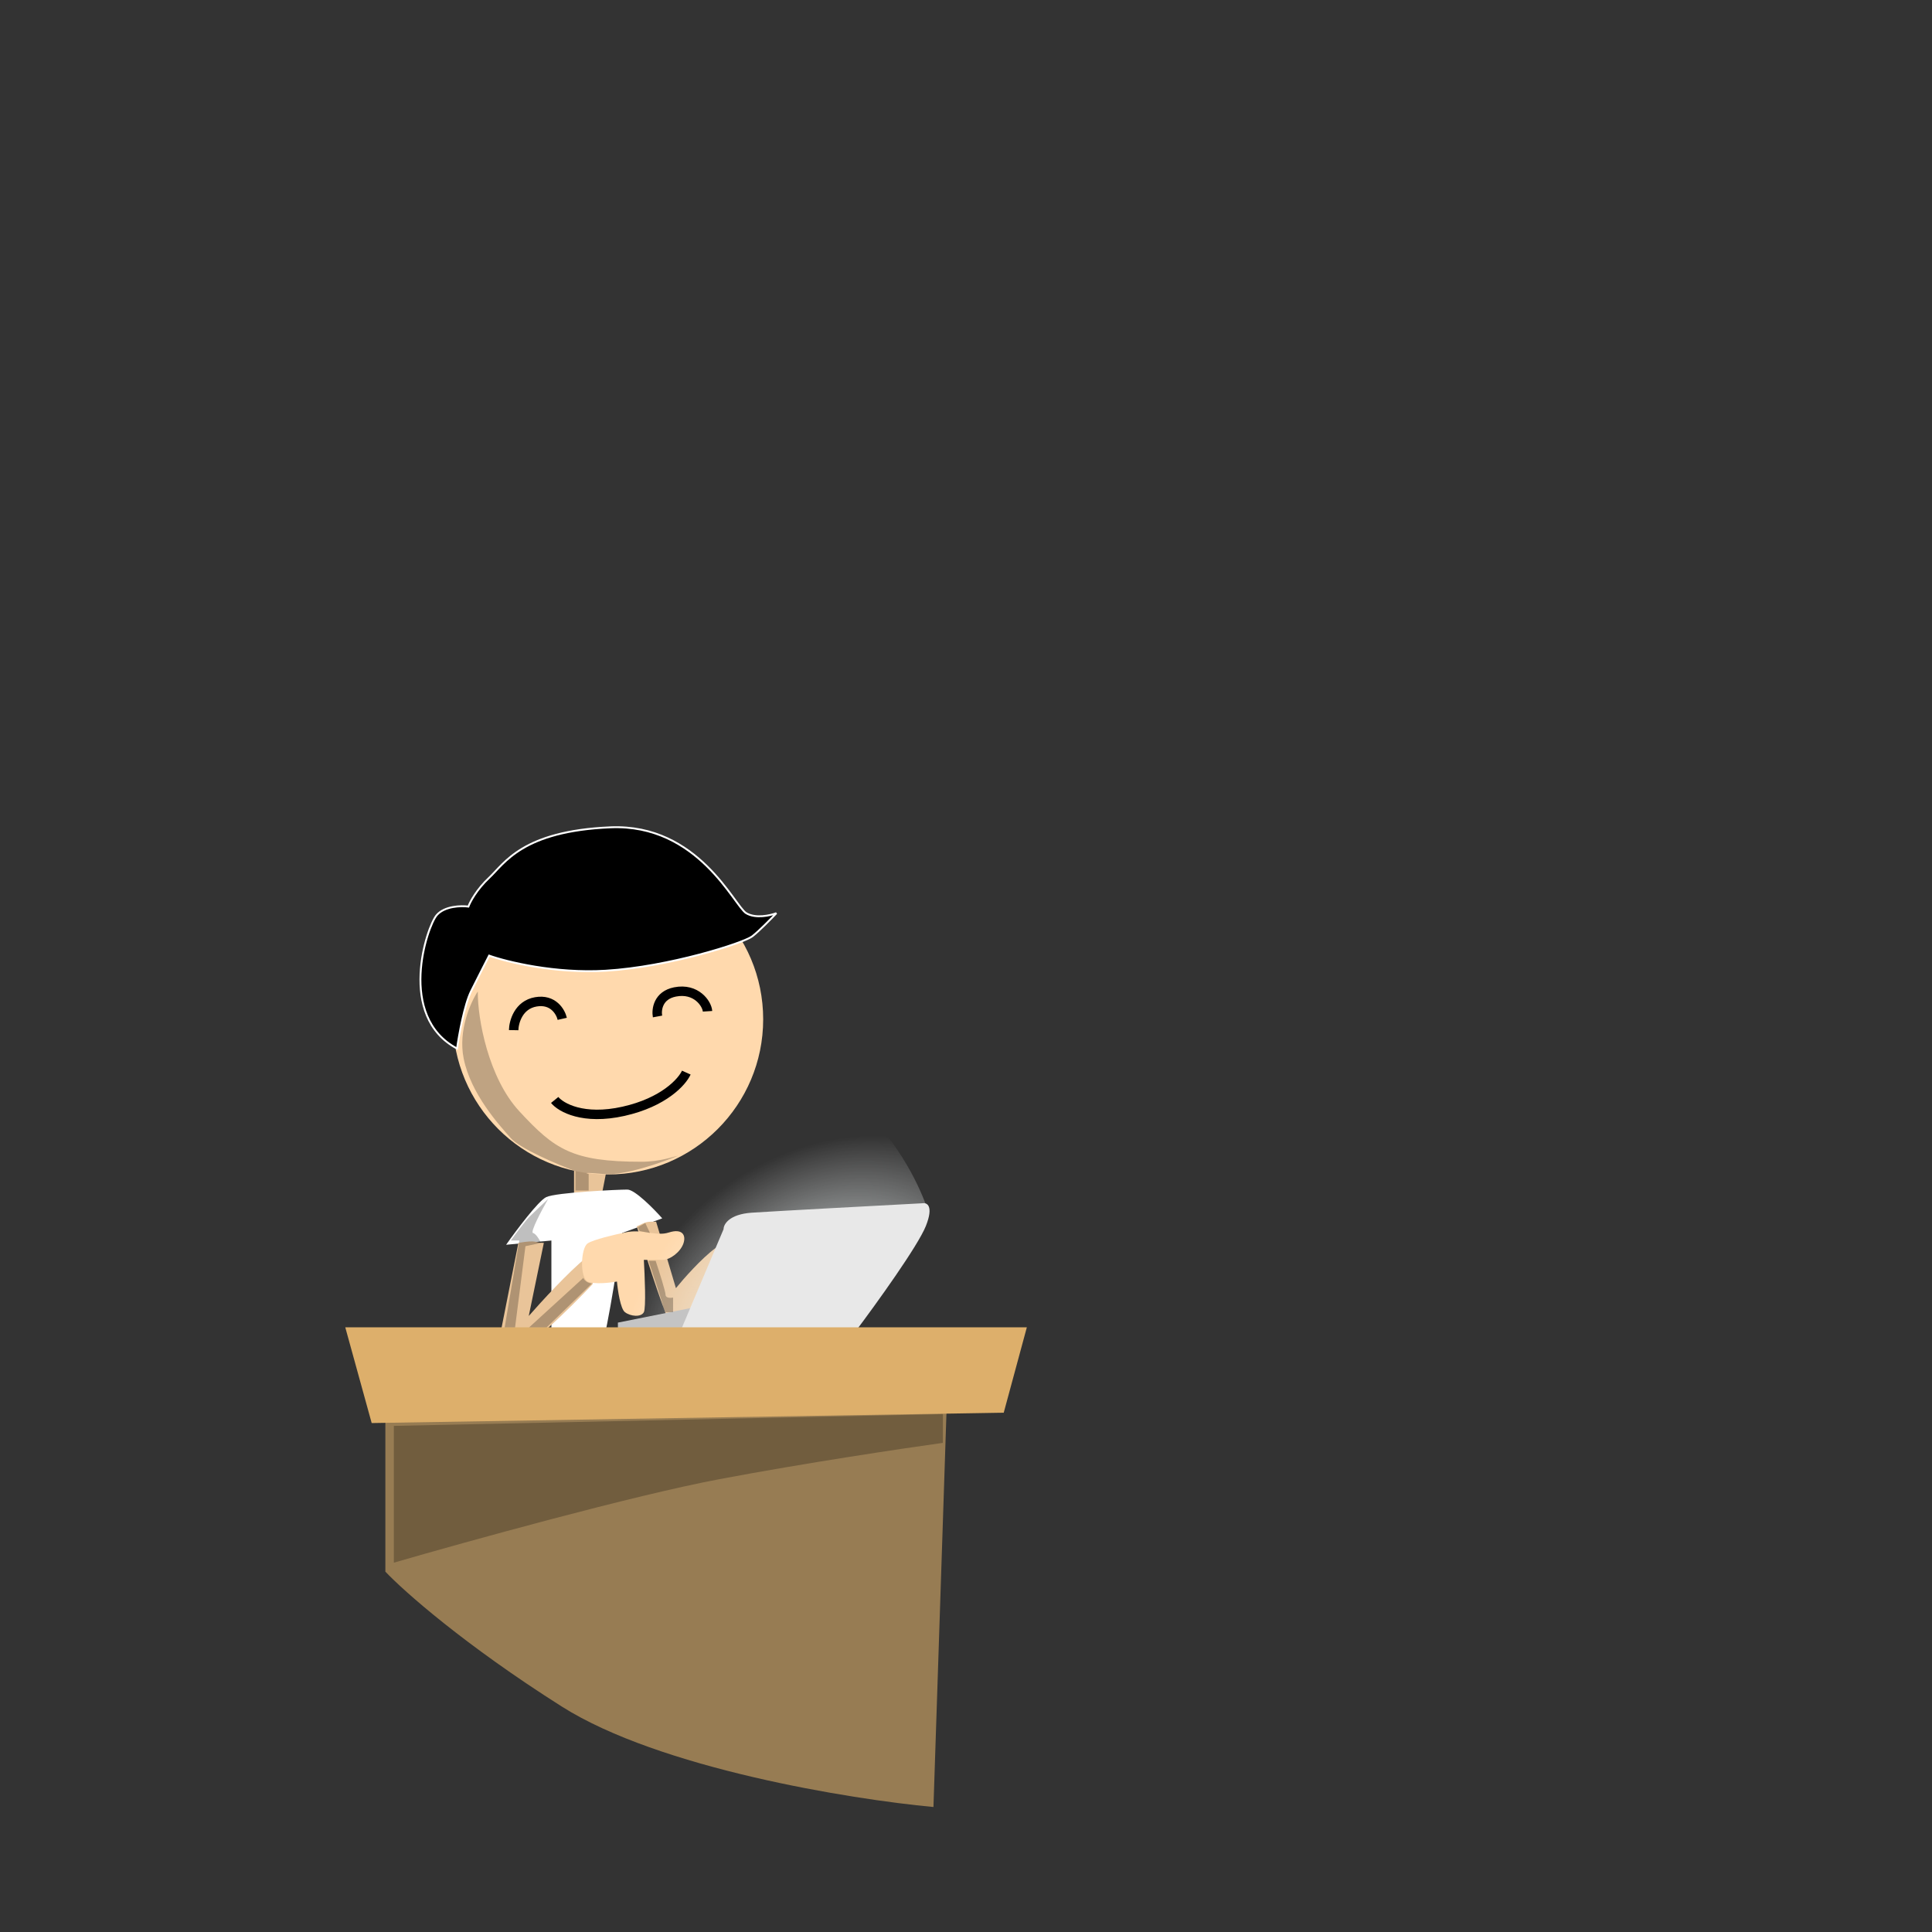 <svg width="2048" height="2048" viewBox="0 0 2048 2048" fill="none" xmlns="http://www.w3.org/2000/svg">
<rect x="0" y="0" width="2048" height="2048" fill="#333333" stroke="none"/>
<path d="M608.5 1266V1238H643.5L638 1266H608.5Z" fill="#E9C499"/>
<path d="M584.5 1315L536.5 1319.5C547.167 1304.33 570.6 1273 579 1269C589.5 1264 655 1261 665 1261C673 1261 693 1281.33 702 1291.5L659.5 1307C653.5 1348.17 640.3 1431 635.5 1433C630.7 1435 599.5 1430.83 584.5 1428.5V1315Z" fill="white"/>
<circle cx="644.5" cy="1080.5" r="164.5" fill="#FFD9AD"/>
<path d="M544.5 1092C544.667 1083.33 549.6 1065.2 568 1062C586.4 1058.8 594.333 1072.67 596 1080M697 1077.5C695.667 1070.33 697.5 1055.1 715.5 1051.5C738 1047 749.5 1064 750 1072M588 1166C594.5 1174 618.2 1187.6 661 1178C703.8 1168.4 723.167 1146.67 727.5 1137" stroke="black" stroke-width="10"/>
<path d="M499.5 1050.5C492.3 1064.9 486.5 1097.17 484.5 1111.5C420.5 1077.5 452.5 982 463 970C471.4 960.4 488.833 960 496.5 961C498.333 956 505.3 942.9 518.5 930.5C535 915 553.5 881 647 877C740.5 873 778.5 960.5 791 968C801 974 816.5 970.5 823 968C817.5 973.833 804.7 986.9 797.5 992.5C788.5 999.5 709 1025 642 1029C588.4 1032.2 537.333 1019.67 518.5 1013C515.167 1019.5 506.7 1036.1 499.5 1050.5Z" fill="black" stroke="white" stroke-width="2"/>
<path d="M528 1426L549.5 1317.5C570.5 1314 566 1317.5 576.5 1317.5L560.5 1395C573.167 1380.5 603 1347.9 621 1333.5C639 1319.1 633.167 1346.17 628 1361.5C604.667 1386.17 554.9 1435.3 542.5 1434.5C530.1 1433.7 527.667 1428.5 528 1426Z" fill="#E9C499"/>
<path d="M713.5 1407.5C708.7 1406.7 686.333 1337.17 675 1300C685.5 1295 685 1295 695.5 1295L716.5 1365.5C724.333 1355.83 743.7 1333.8 758.5 1323C773.3 1312.2 781 1325.5 783 1333.5C761.833 1358.5 718.3 1408.3 713.5 1407.5Z" fill="#E9C499"/>
<path d="M623 1318C629 1314 651.833 1308.67 662.5 1306.5C681 1302.23 695 1311 709 1306.5C723 1302 727.5 1309 724.5 1318C721.5 1327 710.5 1335.5 702.5 1335.5H682.5C683.5 1352.17 684.9 1386.6 682.5 1391C679.5 1396.5 668.5 1395.5 662.5 1391C657.7 1387.4 654.833 1367.83 654 1358.5C646.5 1359.83 629.8 1361.7 623 1358.5C614.5 1354.5 615.5 1323 623 1318Z" fill="#FFD9AD"/>
<path d="M900.5 1399.5L659 1406.5C612.167 1370.83 584.09 1200.74 727.499 1146C886 1085.5 963.167 1225.83 982 1278.5L900.5 1399.5Z" fill="url(#paint0_radial_2_72)"/>
<path d="M655 1402V1415L737.5 1412.5L740 1385L655 1402Z" fill="#C4C4C4"/>
<path d="M767 1303L720.5 1413L907.5 1410.5C928.667 1382.33 973.1 1320.7 981.5 1299.5C989.9 1278.3 982.667 1274.67 978 1275.5C927.667 1278.17 821 1283.9 797 1285.5C773 1287.1 767 1297.83 767 1303Z" fill="#E8E8E8"/>
<path d="M408.5 1476.5V1666C427.667 1686.33 491.9 1743.4 595.5 1809C699.1 1874.6 901.333 1907.33 989.5 1915.5L1004 1476.5H408.5Z" fill="#977C53"/>
<path d="M1088.5 1407H366L394 1508.5L1064 1497.5L1088.5 1407Z" fill="#DDAF6B"/>
<path d="M550.5 1178C517.775 1142.66 506.167 1080 506.5 1051C499 1062.17 485.5 1092 491.5 1122C499 1159.5 529 1192.5 541.5 1206.5C551.5 1217.7 591.333 1234.5 610 1241.5V1262H624V1244.5C620.333 1243.67 618.4 1242.5 640 1244.5C661.6 1246.5 701.667 1232.33 719 1225C714.167 1226 699.799 1231.5 680 1231.5C606.5 1231.5 588 1218.5 550.5 1178Z" fill="black" fill-opacity="0.25"/>
<path d="M561 1290C565 1286 576 1275.67 581 1271C574.333 1282.67 561.8 1306.2 565 1307C568.2 1307.8 572 1314.33 573.5 1317.5L557 1321L546 1407H535L550.5 1315H541.5C546.333 1308.33 557 1294 561 1290Z" fill="black" fill-opacity="0.25"/>
<path d="M618.5 1354.5L561 1407H579.5L627.5 1360.5C626.333 1360.5 623.4 1360 621 1358C618.6 1356 618.333 1354.83 618.5 1354.5Z" fill="black" fill-opacity="0.25"/>
<path d="M684 1296.5L676 1301L678 1305L689 1307L684 1296.5Z" fill="black" fill-opacity="0.25"/>
<path d="M702.5 1383C702.1 1380.6 692.333 1351 687.5 1336.5H695C698.5 1347 705.5 1368.9 705.5 1372.5C705.5 1376.1 710.833 1376 713.5 1375.5V1391H705.5C704.667 1389.33 702.9 1385.4 702.5 1383Z" fill="black" fill-opacity="0.25"/>
<path d="M417.5 1656.5V1511.5L999.5 1499V1529.5C958.5 1535.17 853.7 1550.8 762.5 1568C671.3 1585.2 494.5 1634.17 417.5 1656.5Z" fill="black" fill-opacity="0.25"/>
<defs>
<radialGradient id="paint0_radial_2_72" cx="0" cy="0" r="1" gradientUnits="userSpaceOnUse" gradientTransform="translate(873 1396.5) rotate(-123.873) scale(174.038 228.114)">
<stop stop-color="#EEFEFF"/>
<stop offset="1" stop-color="white" stop-opacity="0"/>
</radialGradient>
</defs>
</svg>

